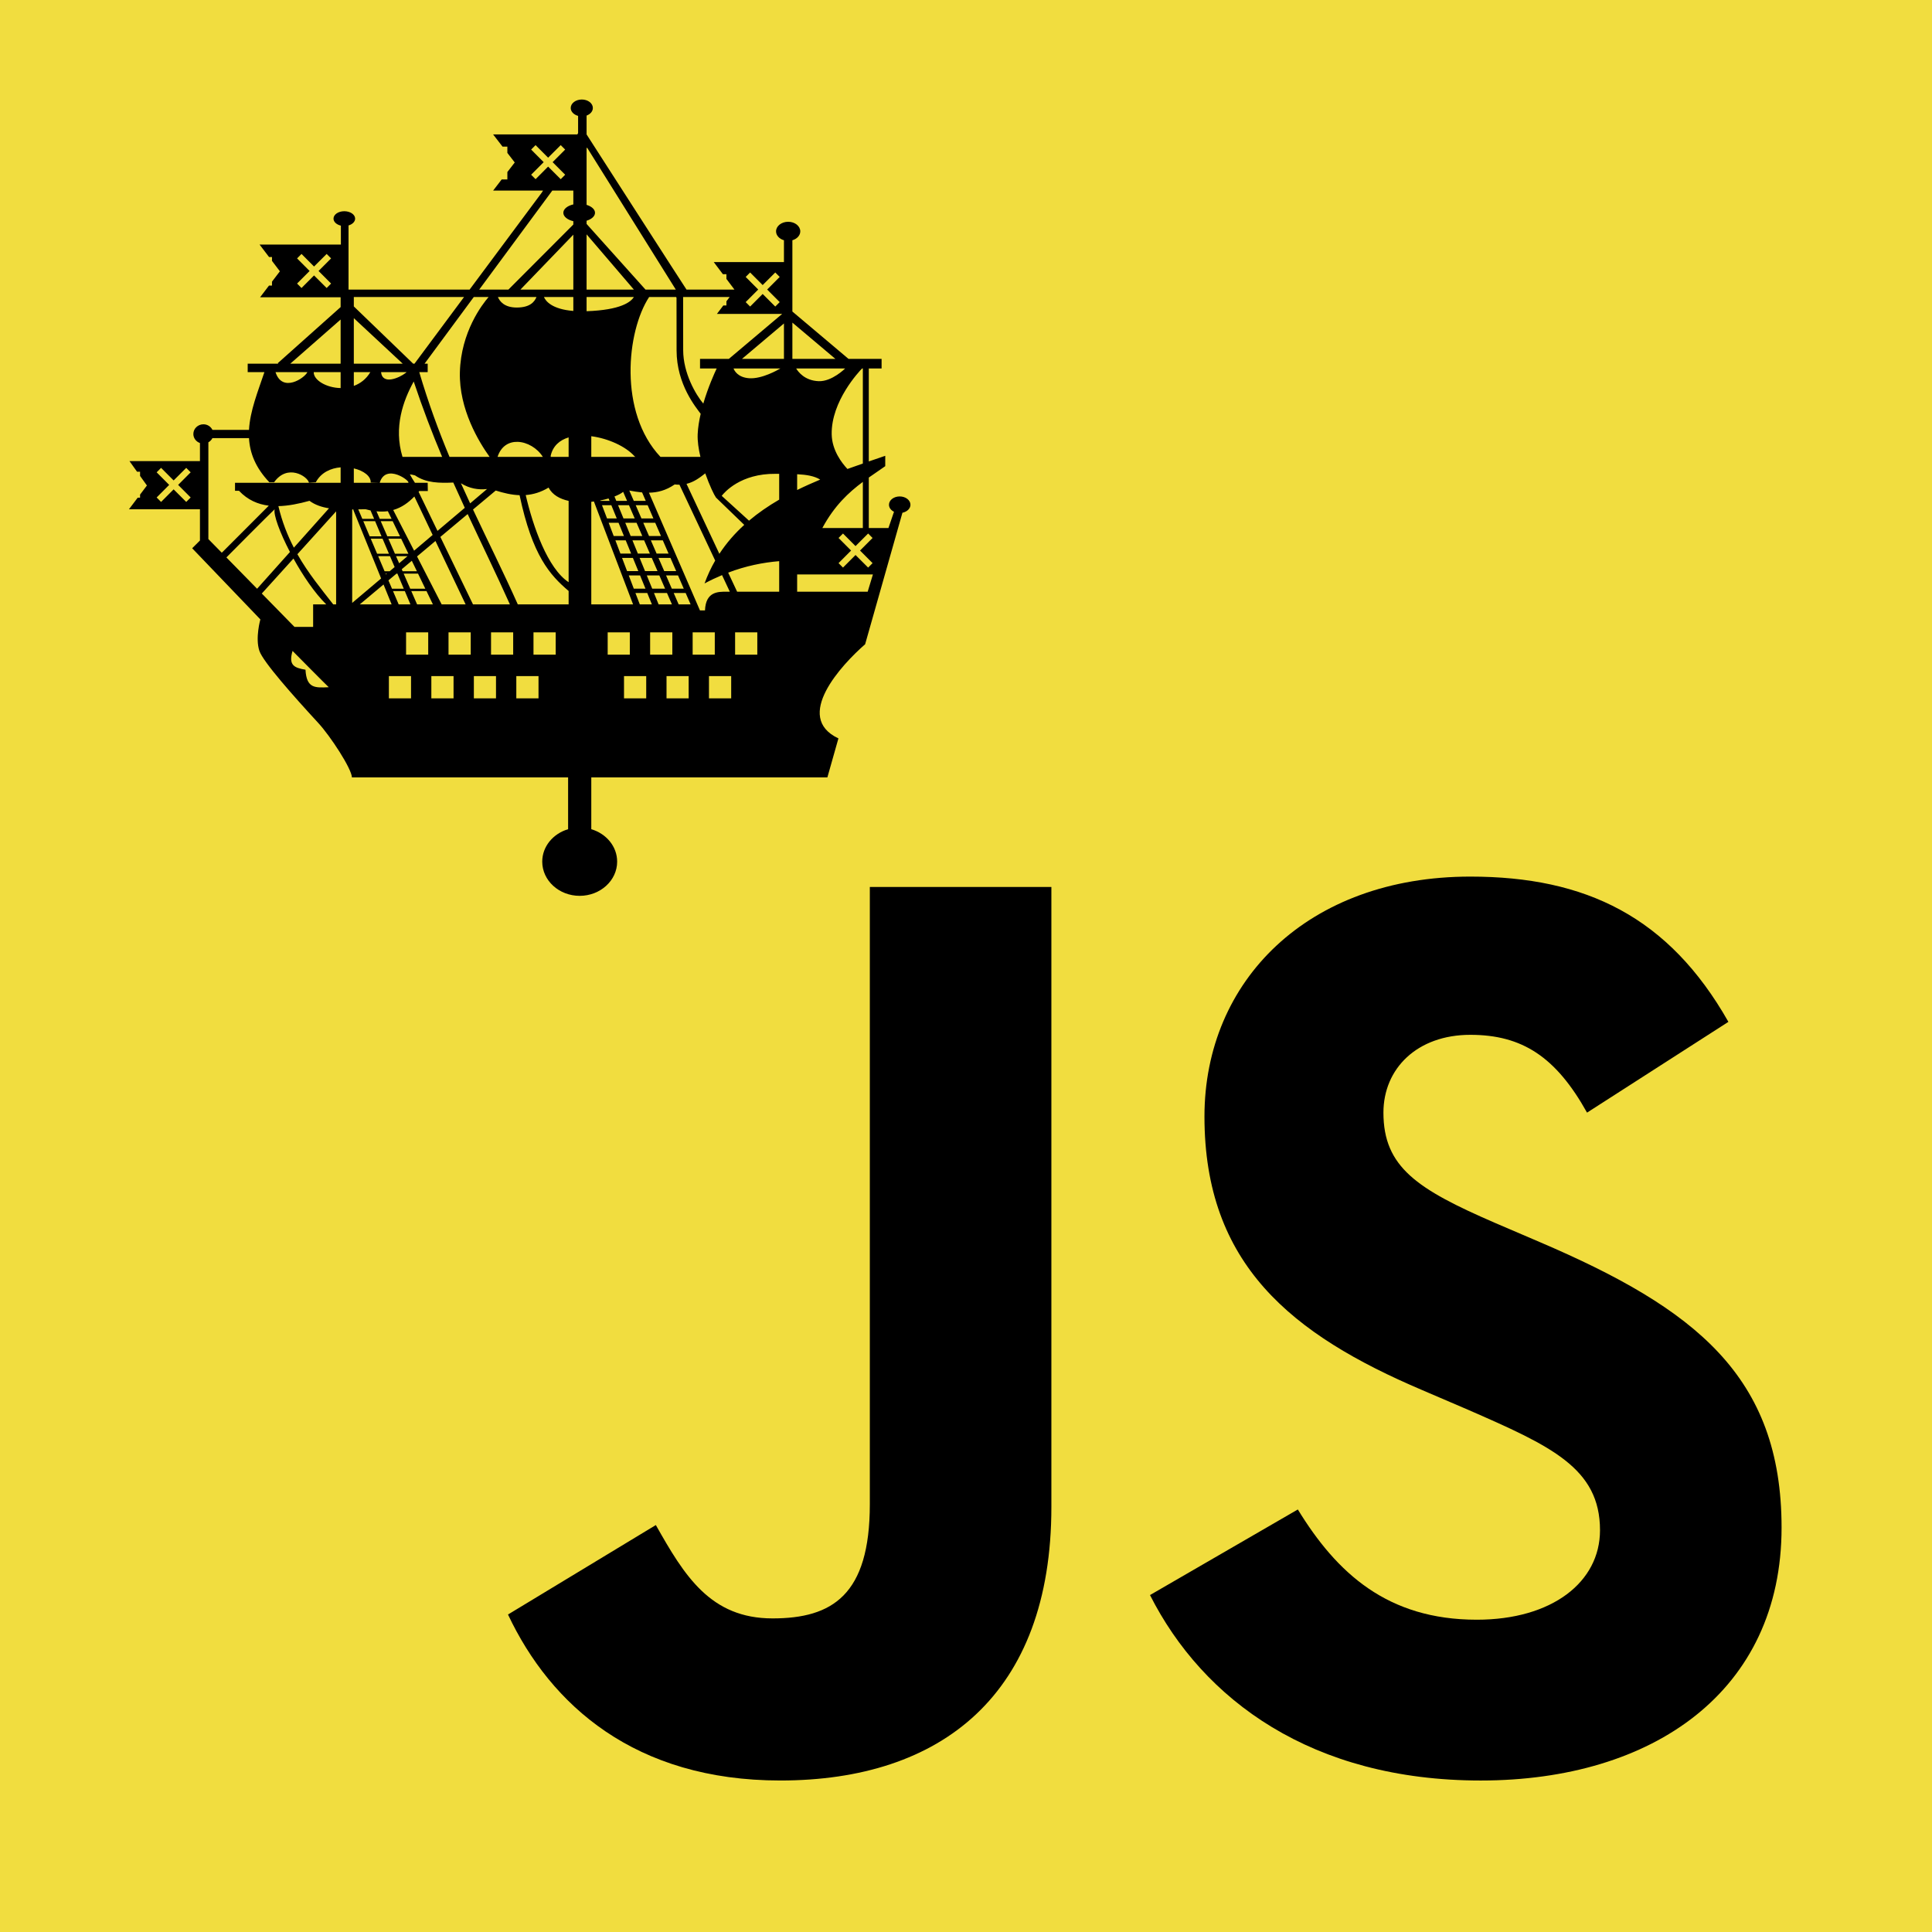 <svg xmlns="http://www.w3.org/2000/svg" viewBox="0 0 1024 1024">
  <rect fill="#F1DD3F" width="100%" height="100%"></rect>
  <g id="Group">
    <g id="js">
      <g id="logo">
        <path d="M269.247,855.729 L347.611,808.304 C362.73,835.109 376.483,857.787 409.47,857.787 C441.09,857.787 461.026,845.418 461.026,797.306 L461.026,470.114 L557.255,470.114 L557.255,798.667 C557.255,898.337 498.832,943.703 413.594,943.703 C336.614,943.703 291.929,903.834 269.247,855.721" id="j"></path>
        <path d="M609.524,845.418 L687.878,800.051 C708.504,833.735 735.311,858.48 782.738,858.48 C822.611,858.48 848.037,838.545 848.037,811.049 C848.037,778.055 821.918,766.369 777.925,747.128 L753.873,736.811 C684.444,707.259 638.389,670.141 638.389,591.781 C638.389,519.607 693.378,464.614 779.303,464.614 C840.478,464.614 884.47,485.925 916.086,541.603 L841.161,589.716 C824.663,560.163 806.796,548.478 779.303,548.478 C751.12,548.478 733.247,566.349 733.247,589.716 C733.247,618.587 751.12,630.274 792.359,648.147 L816.414,658.456 C898.213,693.514 944.268,729.255 944.268,809.673 C944.268,896.286 876.219,943.711 784.801,943.711 C695.442,943.711 637.702,901.098 609.524,845.418" id="s"></path>
      </g>
    </g>
    <g id="coat" transform="translate(68, 52)">
      <g id="svg2">
        <g id="layer1" transform="translate(0.351, 0.744)">
          <path d="M240.025,0 C243.267,0 245.875,2.001 245.875,4.48 C245.875,6.263 244.525,7.784 242.552,8.508 L242.552,18.509 C247.116,25.611 294.217,98.897 295.514,100.742 L320.921,100.742 L316.664,95.081 L316.664,92.581 L314.794,92.581 L309.948,86.157 L347.16,86.157 L347.16,74.593 C344.71,73.879 342.972,72.041 342.972,69.87 C342.972,67.082 345.859,64.8 349.41,64.8 C352.962,64.8 355.814,67.082 355.814,69.87 C355.814,72.041 354.076,73.879 351.626,74.593 L351.626,112.375 L381.395,137.483 L398.91,137.483 L398.91,142.553 L392.126,142.553 L392.126,191.83 C395.034,190.83 397.926,189.828 400.849,188.843 L400.849,194.33 C397.987,196.365 395.071,198.296 392.126,200.372 L392.126,227.112 L402.545,227.112 L405.487,218.5 C403.884,217.719 402.822,216.361 402.822,214.784 C402.822,212.347 405.36,210.374 408.499,210.374 C411.638,210.374 414.211,212.347 414.211,214.784 C414.211,216.828 412.383,218.519 409.953,219.021 L390.187,288.717 C377.792,299.533 351.913,327.289 376.03,338.619 L370.179,359.281 L245.044,359.281 L245.044,386.75 C253.002,389.111 258.752,395.903 258.752,403.94 C258.752,413.931 249.846,422.067 238.882,422.067 C227.919,422.067 219.048,413.931 219.048,403.94 C219.048,395.903 224.798,389.111 232.755,386.75 L232.755,359.281 L118.178,359.281 C117.986,354.598 106.827,337.489 100.316,330.423 C87.071,316.049 71.074,298.018 69.127,292.224 C66.846,285.433 69.647,275.555 69.647,275.555 L33.508,237.842 L37.627,233.745 L37.627,217.18 L0,217.18 L4.638,211.033 L5.885,211.033 L5.885,209.401 L9.519,204.574 L5.885,199.504 L5.885,197.282 L4.292,197.282 L0.277,191.656 L37.627,191.656 L37.627,182.071 C35.596,181.351 34.131,179.485 34.131,177.279 C34.131,174.452 36.528,172.14 39.462,172.14 C41.588,172.14 43.389,173.352 44.239,175.091 L63.624,175.091 C64.189,164.903 68.369,154.686 71.793,144.497 L62.931,144.497 L62.931,140.018 L79.131,140.018 L78.889,139.74 L112.189,110.014 L112.189,104.805 L69.508,104.805 L74.216,98.623 L75.808,98.623 L75.808,96.54 L79.997,91.053 L75.808,85.532 L75.808,83.483 L74.251,83.483 L69.231,76.885 L112.328,76.885 L112.328,66.849 C110.055,66.326 108.416,64.865 108.416,63.133 C108.416,60.964 110.962,59.209 114.128,59.209 C117.293,59.209 119.874,60.964 119.874,63.133 C119.874,64.759 118.436,66.148 116.378,66.744 L116.378,100.742 L180.555,100.742 L218.771,49.381 L219.463,48.27 L193.017,48.27 L197.551,42.366 L200.563,42.366 L200.563,38.442 L204.474,33.372 L200.563,28.302 L200.563,24.968 L198.001,24.968 L193.017,18.509 L237.636,18.509 L238.052,17.815 L238.052,8.682 C235.786,8.059 234.14,6.425 234.14,4.48 C234.14,2.001 236.782,1.11125066e-05 240.025,0 L240.025,0 Z M228.844,24.17 L222.163,30.837 L215.517,24.17 L213.163,26.531 L219.809,33.199 L213.163,39.866 L215.517,42.228 L222.163,35.56 L228.844,42.228 L231.198,39.866 L224.552,33.199 L231.198,26.531 L228.844,24.17 L228.844,24.17 Z M242.829,25.524 L242.552,25.767 L242.552,55.84 C245.196,56.644 247.017,58.22 247.017,60.042 C247.017,61.865 245.196,63.441 242.552,64.244 L242.552,65.946 L273.775,100.742 L289.837,100.742 L242.829,25.524 L242.829,25.524 Z M235.525,48.27 L224.378,48.27 L185.644,100.742 L201.117,100.742 L235.525,66.258 L235.525,64.487 C232.425,63.786 230.229,62.053 230.229,60.042 C230.229,58.031 232.425,56.299 235.525,55.597 L235.525,48.27 L235.525,48.27 Z M242.552,71.467 L242.552,100.742 L267.613,100.742 L242.552,71.467 L242.552,71.467 Z M235.525,71.641 L207.486,100.742 L235.525,100.742 L235.525,71.641 L235.525,71.641 Z M104.781,81.851 L98.101,88.518 L91.454,81.851 L89.101,84.212 L95.747,90.879 L89.101,97.547 L91.454,99.908 L98.101,93.241 L104.781,99.908 L107.135,97.547 L100.489,90.879 L107.135,84.212 L104.781,81.851 L104.781,81.851 Z M342.556,91.678 L335.875,98.346 L329.229,91.678 L326.875,94.04 L333.522,100.707 L326.875,107.375 L329.229,109.736 L335.875,103.068 L342.556,109.736 L344.91,107.375 L338.264,100.707 L344.91,94.04 L342.556,91.678 L342.556,91.678 Z M318.395,104.666 L293.714,104.666 L293.748,132.864 C293.761,145.094 300.484,156.525 304.41,161.166 C306.957,152.458 310.371,144.952 311.506,142.553 L302.679,142.553 L302.679,137.483 L317.945,137.483 L346.225,113.625 L311.644,113.625 L315.037,109.146 L316.664,109.146 L316.664,106.958 L318.395,104.666 L318.395,104.666 Z M290.01,104.666 L275.713,104.666 C263.755,122.854 259.423,165.812 281.702,189.399 L302.887,189.399 C301.901,185.247 301.272,181.035 301.433,177.349 C301.585,173.856 302.198,170.191 303.025,166.583 C300.608,163.253 290.268,151.103 290.252,133.003 L290.217,105.083 L290.01,104.666 L290.01,104.666 Z M267.613,104.666 L242.552,104.666 L242.552,112.202 C260.745,111.58 266.069,107.267 267.613,104.666 L267.613,104.666 Z M235.525,104.666 L219.948,104.666 C220.835,106.771 224.077,111.143 235.525,112.063 L235.525,104.666 L235.525,104.666 Z M216.001,104.666 L195.544,104.666 C196.464,106.919 198.929,110.281 205.617,110.257 C212.737,110.231 215.015,107.082 216.001,104.666 L216.001,104.666 Z M190.628,104.666 L182.77,104.666 L156.67,140.018 L158.332,140.018 L158.332,144.497 L153.866,144.497 C158.698,160.854 164.13,175.583 169.893,189.399 L191.147,189.399 C185.567,181.665 174.875,164.205 175.397,144.497 C175.969,123.13 187.283,108.539 190.628,104.666 L190.628,104.666 Z M177.613,104.666 L119.182,104.666 L119.182,109.667 L150.647,140.018 L151.34,140.018 L177.613,104.666 L177.613,104.666 Z M119.182,115.883 L119.182,140.018 L145.109,140.018 L119.182,115.883 L119.182,115.883 Z M112.189,116.612 L85.501,140.018 L112.189,140.018 L112.189,116.612 L112.189,116.612 Z M351.626,118.244 L351.626,137.483 L374.437,137.483 L351.626,118.244 L351.626,118.244 Z M347.16,118.695 L324.902,137.483 L347.16,137.483 L347.16,118.695 L347.16,118.695 Z M388.976,142.553 L388.56,142.553 C387.117,144.034 372.125,159.839 372.464,177.488 C372.629,185.971 377.849,192.666 380.806,195.823 C383.511,194.835 386.236,193.895 388.976,192.941 L388.976,142.553 L388.976,142.553 Z M379.595,142.553 L353.633,142.553 C354.608,144.19 358.09,149.033 365.61,149.29 C372.636,149.529 379.595,142.553 379.595,142.553 L379.595,142.553 Z M345.256,142.553 L320.437,142.553 C320.889,143.752 322.745,147.306 328.71,147.727 C335.479,148.204 343.967,143.319 345.256,142.553 L345.256,142.553 Z M147.151,144.497 L146.389,144.497 L133.616,144.497 C134.368,151.512 143.382,147.456 146.528,145.018 L147.151,144.497 L147.151,144.497 Z M127.939,144.497 L119.182,144.497 L119.182,151.79 C122.569,150.555 125.697,148.265 127.939,144.497 L127.939,144.497 Z M112.189,144.497 L97.928,144.497 C97.845,148.773 104.679,152.812 112.189,152.936 L112.189,144.497 L112.189,144.497 Z M94.57,144.497 L77.677,144.497 C81.264,155.659 93.136,147.64 94.57,144.497 L94.57,144.497 Z M150.924,149.463 C145.374,159.585 140.199,173.609 144.97,189.399 L165.982,189.399 C160.77,177.021 155.731,163.863 150.924,149.463 L150.924,149.463 Z M245.044,178.46 L245.044,189.399 L268.444,189.399 L267.994,189.121 C263.273,183.819 253.961,179.627 245.044,178.46 L245.044,178.46 Z M233.032,179.085 C228.298,180.514 224.696,183.581 223.513,188.843 L223.548,189.399 L233.032,189.399 L233.032,179.085 L233.032,179.085 Z M63.624,179.467 L44.239,179.467 C43.777,180.398 43.014,181.173 42.093,181.689 L42.093,232.981 L49.154,240.169 L49.5,239.926 L74.112,215.27 C68.311,214.555 62.955,212.276 58.327,207.387 L56.216,207.387 L56.216,203.151 L112.189,203.151 L112.189,194.955 C106.977,195.374 101.804,197.684 99.035,202.873 L95.401,203.081 C94.626,199.673 83.994,192.878 76.916,202.873 L74.424,202.873 C66.994,195.069 64.06,187.271 63.624,179.467 L63.624,179.467 Z M206.032,181.446 C201.508,181.311 197.248,183.596 195.371,189.399 L219.359,189.399 C216.435,184.746 211.06,181.597 206.032,181.446 L206.032,181.446 Z M30.358,195.233 L23.677,201.9 L17.031,195.233 L14.677,197.594 L21.323,204.262 L14.677,210.929 L17.031,213.291 L23.677,206.623 L30.358,213.291 L32.712,210.929 L26.066,204.262 L32.712,197.594 L30.358,195.233 L30.358,195.233 Z M119.182,195.511 L119.182,203.151 L132.889,203.151 L147.982,203.151 C149.795,202.675 136.166,192.314 132.889,203.151 L128.112,203.012 C128.347,199.632 124.365,196.73 119.182,195.511 L119.182,195.511 Z M305.448,198.15 C302.464,200.484 299.462,202.768 295.514,203.706 L312.925,240.794 C316.683,235.062 321.122,229.985 326.114,225.445 L311.056,210.895 L311.056,210.825 C310.236,209.759 307.704,204.605 305.448,198.15 L305.448,198.15 Z M344.633,198.393 C343.978,198.388 343.375,198.4 342.695,198.393 C324.175,198.209 315.614,208.196 314.171,210.061 L328.641,223.222 C333.535,219.089 338.909,215.411 344.633,212.075 L344.633,198.393 L344.633,198.393 Z M354.152,198.601 L354.152,206.97 C358.112,205.014 362.196,203.197 366.372,201.449 C363.242,199.541 359.234,198.863 354.152,198.601 L354.152,198.601 Z M148.882,198.671 C149.687,200.147 150.578,201.655 151.582,203.151 L158.332,203.151 L158.401,207.526 L153.866,207.526 C153.749,207.665 153.639,207.805 153.52,207.943 L163.524,228.64 L177.994,216.416 C175.949,212.004 173.922,207.545 171.901,203.012 C164.69,203.32 157.569,203.334 151.616,199.226 C150.743,198.966 149.824,198.808 148.882,198.671 L148.882,198.671 Z M388.976,202.664 C381.372,208.322 373.87,215.306 367.514,227.112 L388.976,227.112 L388.976,202.664 L388.976,202.664 Z M175.951,203.394 C177.564,206.992 179.194,210.538 180.832,214.055 L189.797,206.45 C185.056,206.982 180.418,206.153 175.951,203.394 L175.951,203.394 Z M289.248,204.019 C284.545,207.262 280.026,208.319 275.61,208.394 L302.644,270.798 L305.31,270.798 C305.696,260.737 312.28,260.866 316.768,260.866 L318.464,260.866 C318.233,260.384 315.49,254.511 314.344,252.08 C311.3,253.357 308.216,254.812 305.068,256.491 C306.646,252.161 308.537,248.13 310.71,244.371 C302.983,227.949 293.884,208.639 291.775,204.158 C290.973,204.161 290.129,204.129 289.248,204.019 L289.248,204.019 Z M222.405,205.686 C218.32,208.16 214.296,209.337 210.29,209.644 C214.166,226.358 221.938,248.57 233.032,255.831 L233.032,212.735 C228.349,211.711 224.407,209.532 222.405,205.686 L222.405,205.686 Z M265.19,207.248 L267.579,212.735 L273.913,212.735 L271.975,208.255 C269.706,208.048 267.44,207.672 265.19,207.248 L265.19,207.248 Z M194.401,207.248 L182.355,217.319 C190.297,234.225 198.43,250.46 206.101,267.603 L233.032,267.603 L233.032,260.484 C223.115,252.045 213.825,241.821 207.036,209.714 C202.803,209.573 198.595,208.575 194.401,207.248 L194.401,207.248 Z M261.936,207.943 C260.919,208.795 259.291,209.642 257.333,210.408 L258.302,212.735 L264.013,212.735 L261.936,207.943 L261.936,207.943 Z M151.27,210.408 C148.137,213.641 144.565,216.276 140.055,217.562 L151.132,239.127 L160.963,230.793 L151.27,210.408 L151.27,210.408 Z M254.217,211.45 C252.834,211.854 251.34,212.228 249.786,212.527 L249.856,212.735 L254.736,212.735 L254.217,211.45 L254.217,211.45 Z M95.678,212.7 C90.009,214.275 84.46,215.391 79.201,215.513 C81.166,223.858 84.045,231.063 87.404,237.53 L106.028,216.659 C102.214,216.056 98.692,214.908 95.678,212.7 L95.678,212.7 Z M246.429,213.048 C245.972,213.105 245.505,213.176 245.044,213.221 L245.044,267.603 L267.198,267.603 L246.429,213.048 L246.429,213.048 Z M274.917,215.027 L268.583,215.027 L271.629,222.042 L277.963,222.042 L274.917,215.027 L274.917,215.027 Z M265.017,215.027 L259.236,215.027 L262.11,222.042 L268.063,222.042 L265.017,215.027 L265.017,215.027 Z M255.671,215.027 L250.721,215.027 L253.386,222.042 L258.544,222.042 L255.671,215.027 L255.671,215.027 Z M125.482,217.18 C124.184,217.175 122.845,217.196 121.535,217.215 L123.682,222.25 L129.947,222.25 L128.043,217.805 C127.21,217.639 126.366,217.417 125.482,217.18 L125.482,217.18 Z M77.227,217.18 C73.753,220.408 54.879,239.444 51.647,242.704 L67.916,259.303 L85.328,239.822 C79.919,229.433 76.494,220.022 77.227,217.18 L77.227,217.18 Z M119.009,217.25 C118.777,217.253 118.548,217.281 118.316,217.284 L118.316,266.804 L133.651,253.851 L118.905,217.493 L119.009,217.25 L119.009,217.25 Z M137.216,218.187 C135.378,218.445 133.367,218.473 131.193,218.257 L132.924,222.25 L139.189,222.25 L137.216,218.187 L137.216,218.187 Z M109.801,218.291 L89.274,241.002 C95.063,251.184 101.99,259.521 108.278,267.603 L109.801,267.603 L109.801,218.291 L109.801,218.291 Z M179.517,219.715 L165.047,231.835 L182.355,267.603 L201.913,267.603 C194.54,251.175 186.975,235.708 179.517,219.715 L179.517,219.715 Z M139.778,223.5 L133.443,223.5 L136.939,231.522 L143.655,231.522 L139.778,223.5 L139.778,223.5 Z M130.466,223.5 L124.201,223.5 L127.593,231.522 L133.859,231.522 L130.466,223.5 L130.466,223.5 Z M278.933,224.334 L272.598,224.334 L275.644,231.348 L281.979,231.348 L278.933,224.334 L278.933,224.334 Z M269.033,224.334 L263.044,224.334 L265.917,231.348 L272.079,231.348 L269.033,224.334 L269.033,224.334 Z M259.479,224.334 L254.252,224.334 L256.917,231.348 L262.352,231.348 L259.479,224.334 L259.479,224.334 Z M391.78,230.029 L385.099,236.696 L378.453,230.029 L376.099,232.39 L382.745,239.058 L376.099,245.725 L378.453,248.087 L385.099,241.419 L391.78,248.087 L394.134,245.725 L387.487,239.058 L394.134,232.39 L391.78,230.029 L391.78,230.029 Z M144.278,232.772 L137.493,232.772 L140.989,240.759 L148.12,240.759 L144.278,232.772 L144.278,232.772 Z M134.412,232.772 L128.147,232.772 L131.539,240.759 L137.805,240.759 L134.412,232.772 L134.412,232.772 Z M282.948,233.64 L276.613,233.64 L279.66,240.655 L285.994,240.655 L282.948,233.64 L282.948,233.64 Z M273.048,233.64 L266.852,233.64 L269.725,240.655 L276.094,240.655 L273.048,233.64 L273.048,233.64 Z M263.286,233.64 L257.817,233.64 L260.483,240.655 L266.16,240.655 L263.286,233.64 L263.286,233.64 Z M162.451,233.988 L152.69,242.183 L165.74,267.603 L178.444,267.603 L162.451,233.988 L162.451,233.988 Z M147.636,242.044 L141.543,242.044 L143.205,245.795 L147.636,242.044 L147.636,242.044 Z M138.359,242.044 L132.093,242.044 L135.486,250.031 L138.186,250.031 L140.816,247.809 L138.359,242.044 L138.359,242.044 Z M286.998,242.947 L280.663,242.947 L283.71,249.962 L290.044,249.962 L286.998,242.947 L286.998,242.947 Z M277.098,242.947 L270.66,242.947 L273.533,249.962 L280.144,249.962 L277.098,242.947 L277.098,242.947 Z M267.094,242.947 L261.348,242.947 L264.013,249.962 L269.967,249.962 L267.094,242.947 L267.094,242.947 Z M87.197,243.294 L70.408,261.838 L87.716,279.514 L97.616,279.514 L97.616,267.603 L104.574,267.603 C98.383,261.517 92.155,252.263 87.197,243.294 L87.197,243.294 Z M149.92,244.475 L144.589,248.955 L145.039,250.031 L152.62,250.031 L149.92,244.475 L149.92,244.475 Z M344.633,244.684 C335.965,245.398 327.001,247.19 317.598,250.761 L322.341,260.866 L344.633,260.866 L344.633,244.684 L344.633,244.684 Z M153.209,251.282 L145.593,251.282 L149.089,259.303 L157.086,259.303 L153.209,251.282 L153.209,251.282 Z M142.27,251.282 L141.82,251.282 L137.528,254.858 L139.466,259.408 L139.466,259.303 L145.663,259.303 L142.27,251.282 L142.27,251.282 Z M136.697,251.282 L136.005,251.282 L136.178,251.733 L136.697,251.282 L136.697,251.282 Z M394.307,251.733 L354.152,251.733 L354.152,260.866 L391.537,260.866 L394.307,251.733 L394.307,251.733 Z M291.014,252.254 L284.679,252.254 L287.725,259.269 L294.06,259.269 L291.014,252.254 L291.014,252.254 Z M281.113,252.254 L274.467,252.254 L277.34,259.269 L284.16,259.269 L281.113,252.254 L281.113,252.254 Z M270.902,252.254 L264.913,252.254 L267.579,259.269 L273.775,259.269 L270.902,252.254 L270.902,252.254 Z M134.932,257.046 L122.332,267.603 L139.224,267.603 L134.932,257.046 L134.932,257.046 Z M157.709,260.554 L149.643,260.554 L152.724,267.603 L161.101,267.603 L157.709,260.554 L157.709,260.554 Z M146.216,260.554 L139.951,260.554 L142.963,267.603 L149.193,267.603 L146.216,260.554 L146.216,260.554 Z M295.064,261.561 L288.729,261.561 L291.36,267.603 L297.694,267.603 L295.064,261.561 L295.064,261.561 Z M285.164,261.561 L278.275,261.561 L280.733,267.603 L287.794,267.603 L285.164,261.561 L285.164,261.561 Z M274.71,261.561 L268.444,261.561 L270.763,267.603 L277.167,267.603 L274.71,261.561 L274.71,261.561 Z M333.037,282.431 L321.268,282.431 L321.268,294.238 L333.037,294.238 L333.037,282.431 L333.037,282.431 Z M310.502,282.431 L298.767,282.431 L298.767,294.238 L310.502,294.238 L310.502,282.431 L310.502,282.431 Z M288.002,282.431 L276.233,282.431 L276.233,294.238 L288.002,294.238 L288.002,282.431 L288.002,282.431 Z M265.467,282.431 L253.733,282.431 L253.733,294.238 L265.467,294.238 L265.467,282.431 L265.467,282.431 Z M226.178,282.431 L214.409,282.431 L214.409,294.238 L226.178,294.238 L226.178,282.431 L226.178,282.431 Z M203.644,282.431 L191.909,282.431 L191.909,294.238 L203.644,294.238 L203.644,282.431 L203.644,282.431 Z M181.144,282.431 L169.374,282.431 L169.374,294.238 L181.144,294.238 L181.144,282.431 L181.144,282.431 Z M158.609,282.431 L146.874,282.431 L146.874,294.238 L158.609,294.238 L158.609,282.431 L158.609,282.431 Z M86.712,292.259 C84.473,299.735 87.444,301.213 93.566,302.225 C94.111,312.211 98.689,311.823 105.889,311.497 C105.05,310.796 86.712,292.259 86.712,292.259 L86.712,292.259 Z M319.191,305.594 L307.421,305.594 L307.421,317.401 L319.191,317.401 L319.191,305.594 L319.191,305.594 Z M296.656,305.594 L284.921,305.594 L284.921,317.401 L296.656,317.401 L296.656,305.594 L296.656,305.594 Z M274.156,305.594 L262.386,305.594 L262.386,317.401 L274.156,317.401 L274.156,305.594 L274.156,305.594 Z M217.075,305.594 L205.305,305.594 L205.305,317.401 L217.075,317.401 L217.075,305.594 L217.075,305.594 Z M194.54,305.594 L182.805,305.594 L182.805,317.401 L194.54,317.401 L194.54,305.594 L194.54,305.594 Z M172.04,305.594 L160.27,305.594 L160.27,317.401 L172.04,317.401 L172.04,305.594 L172.04,305.594 Z M149.505,305.594 L137.77,305.594 L137.77,317.401 L149.505,317.401 L149.505,305.594 L149.505,305.594 Z" id="path3480"></path>
        </g>
      </g>
    </g>
  </g>
</svg>